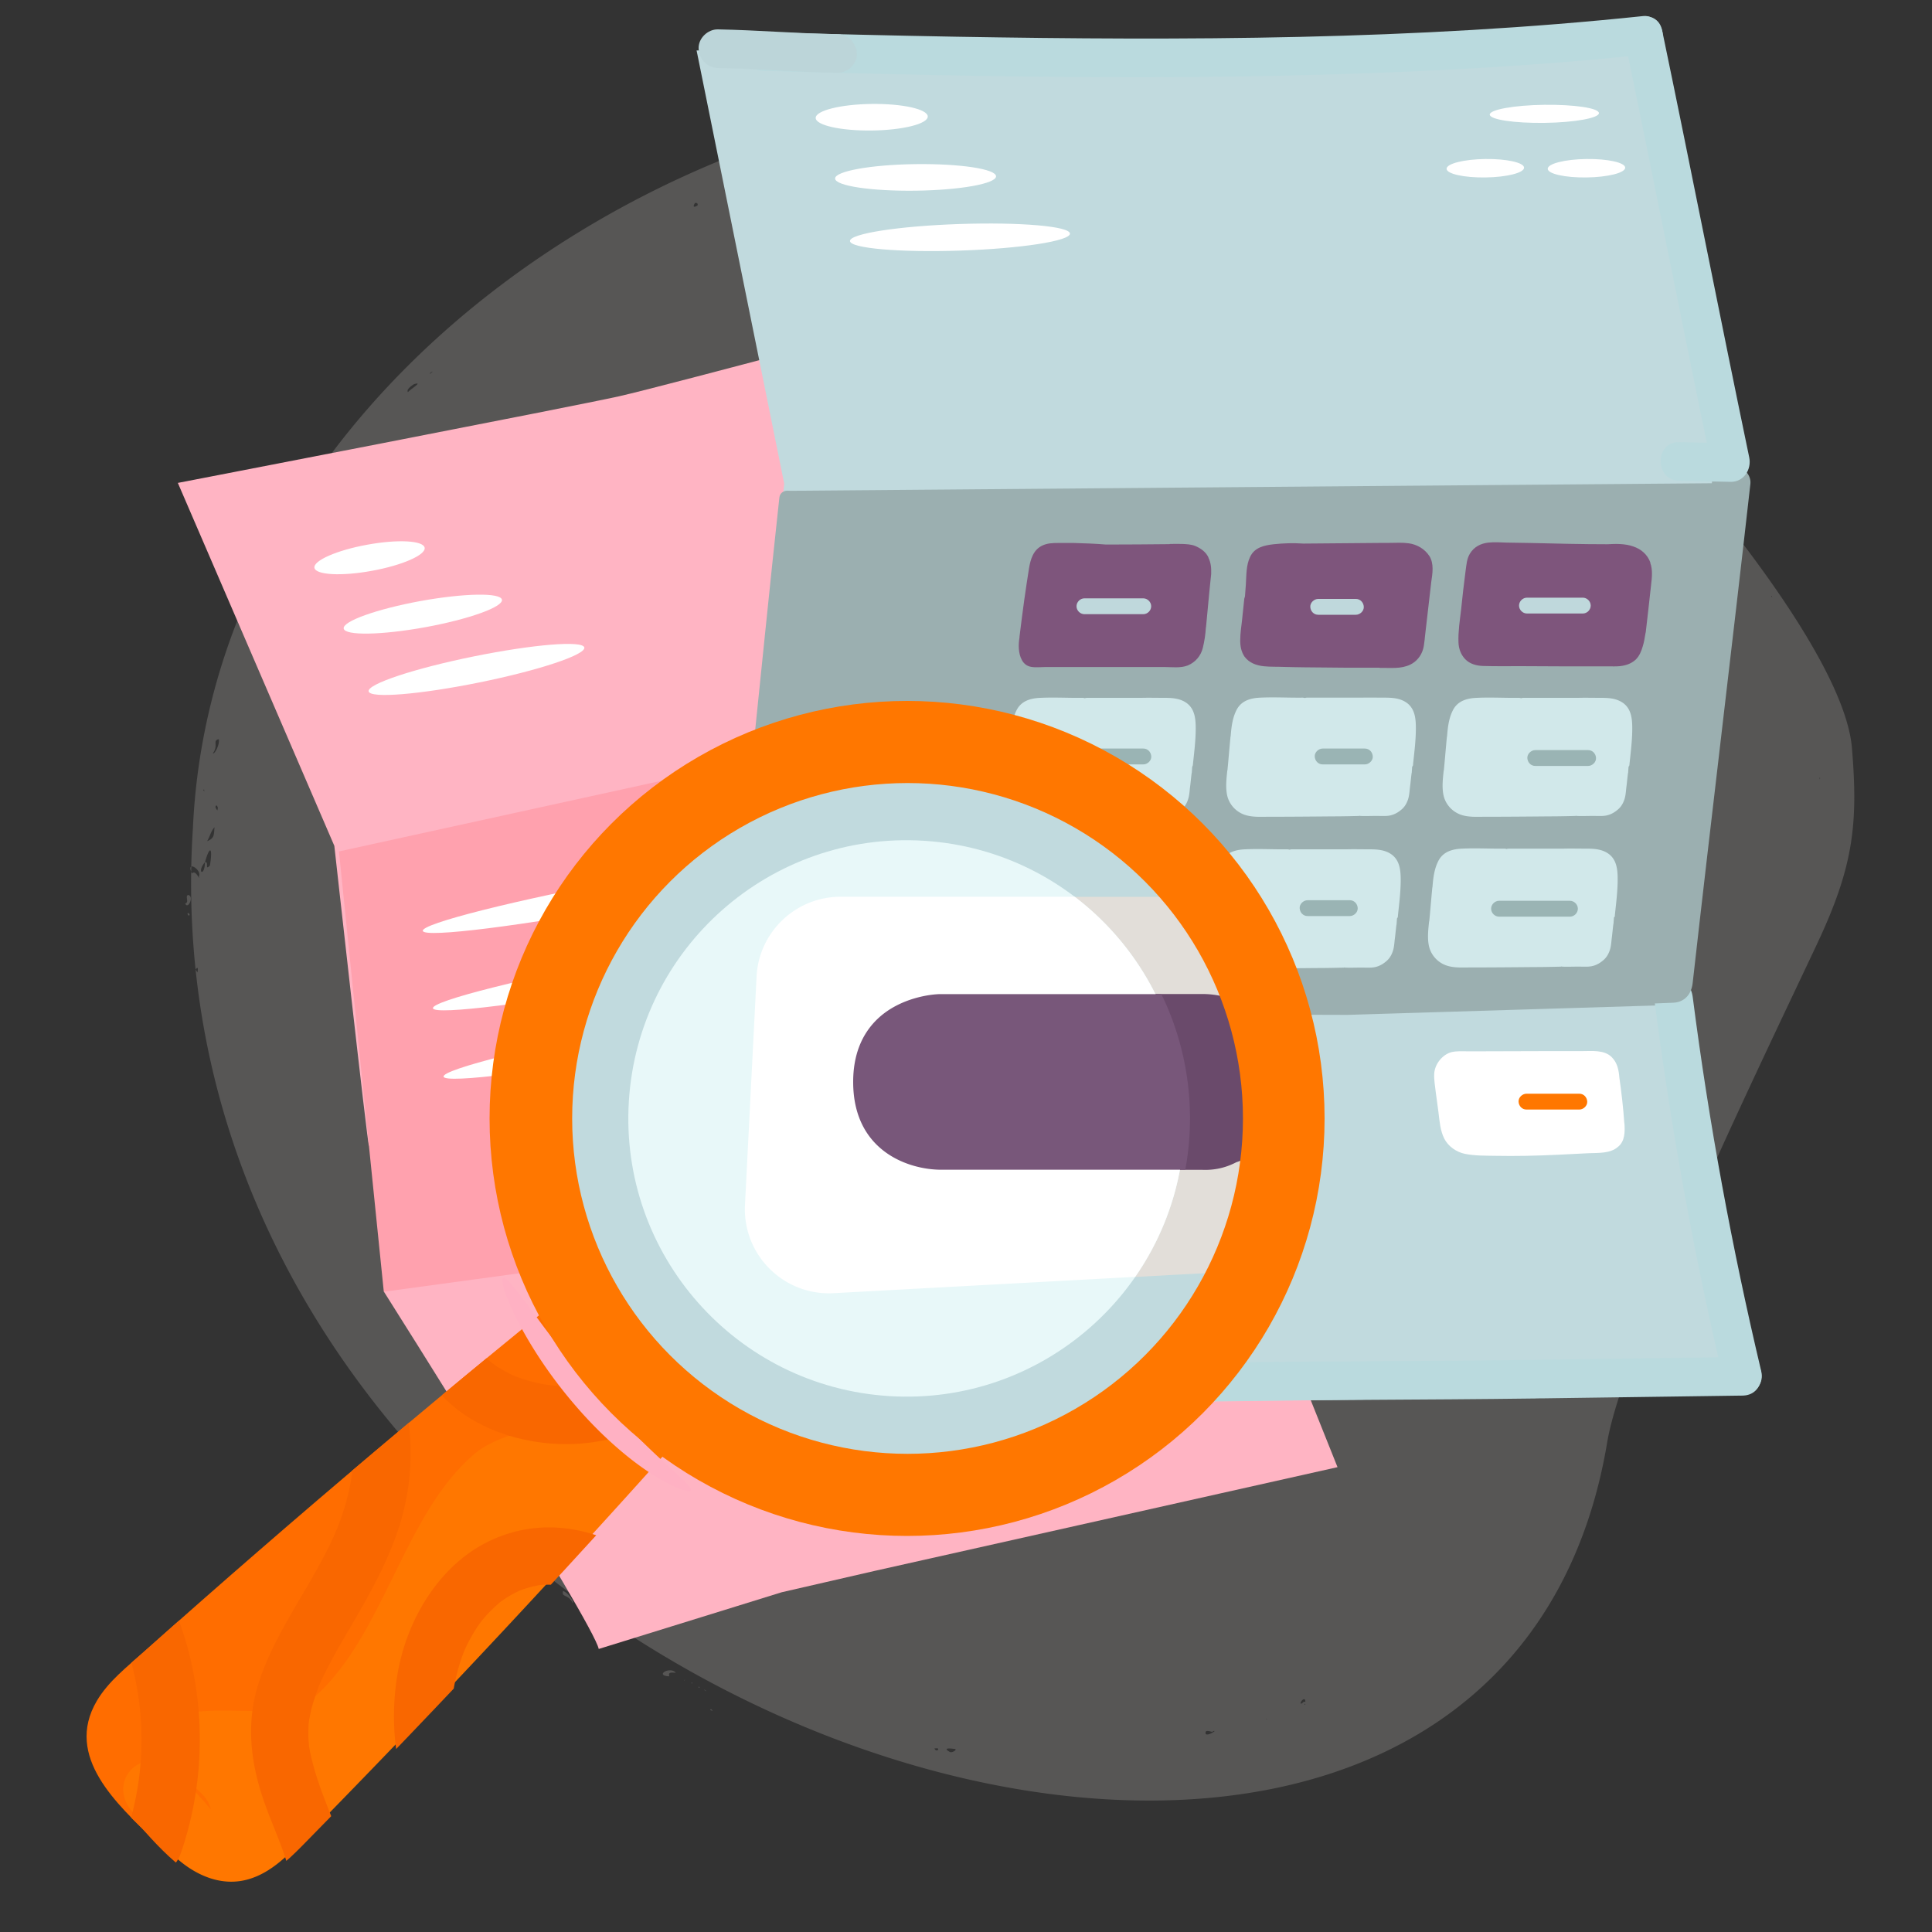 <svg xmlns="http://www.w3.org/2000/svg" viewBox="0 0 200 200"><rect x="0" y="0" width="200" height="200" fill="#333333" stroke="none"/><defs><clipPath id="clippath"><path d="M61.94 135.12c-1.43-1.43-3.41-1.17-4.86 0-8.16 6.62-16.23 13.35-24.22 20.18-4.03 3.45-8.03 6.92-12.01 10.42-1.99 1.75-3.97 3.51-5.95 5.27-1.73 1.55-3.68 3.05-4.88 5.09-3.4 5.79 2.15 10.73 5.98 14.44 3.18 3.08 7.91-1.65 4.86-4.86-.89-.93-1.77-1.86-2.66-2.79-1.28-1.34-3.57-1.29-4.86 0-1.38 1.38-1.23 3.46 0 4.86 1.48 1.68 3.06 3.53 4.76 4.99 2.06 1.78 4.68 2.96 7.45 2.26 2.31-.59 4.09-2.24 5.72-3.89 1.86-1.89 3.71-3.79 5.55-5.69 7.32-7.54 14.53-15.18 21.65-22.92 4.08-4.44 8.13-8.91 12.15-13.41 1.23-1.38 1.36-3.49 0-4.86-1.26-1.26-7.47-7.89-8.69-9.1Z" class="cls-3"/></clipPath><clipPath id="clippath-1"><path d="M346.69 116.79c-.89-1.5-1.96-2.9-3.17-4.15-.38-3.19-.81-6.37-1.38-9.53-.55-3.05-1.25-6.08-2.08-9.07-.51-1.83-1.08-3.65-1.67-5.46a.555.555 0 0 0-.29-.34c.89-1.62 1.79-3.23 2.68-4.85.12-.23.09-.44-.03-.6 0-.15-.05-.29-.17-.38-2.63-2.12-5.34-4.14-8.05-6.16l-8.14-6.07-4.59-3.42c-.03-.02-.06-.04-.1-.05a.595.595 0 0 0-.91.13c-.83 1.41-1.75 2.78-2.75 4.08-1.91-1.1-4.16-1.64-6.37-1.68-3.83-.07-7.48 1.39-10.7 3.37-1.73 1.06-3.35 2.28-4.95 3.53-1.68 1.31-3.33 2.66-4.95 4.03-3.25 2.75-6.4 5.61-9.45 8.57-3.05 2.97-5.99 6.05-8.82 9.22-.32.36-.64.72-.96 1.09-.61-.28-1.21-.56-1.82-.84a.715.715 0 0 0-.43-.05c-.2-.1-.44-.09-.63.12a55.986 55.986 0 0 0-9.3 12.8c-.23.43.12.83.48.88.1.07.22.11.34.12 3.9.46 7.77 1.15 11.59 2.05a104.493 104.493 0 0 1 17.53 5.79c.06.02.11.04.17.05l.75.96s2.74 4.18 3.71 6.22c.97 2.04 11.16 17.45 11.16 17.45s3.9 2.34 4.25 1.8.66-.22 1.51.53.61-.9.79 0 5.92 3.13 5.42 4.8c-.49 1.67.73 2.18-.18 3.16-.35.37-.57.8-.71 1.18-1.47-.25-2.93-.51-4.4-.76-2.35-.41-4.71-.81-7.06-1.22-1.13-.2-2.25-.39-3.38-.59.25-1.62.41-3.96-.59-4.48-1.55-.8 1.29-8.78-.12-10.01-1.41-1.23-25.66-9.42-25.66-9.42l-1.66 5.46c-.1.08-.19.19-.24.32-1.14 2.9-2.18 5.84-3.14 8.8-.34.24-.37.9.16 1.08 2.55.88 5.05 1.91 7.57 2.89 3.1 1.2 6.24 2.3 9.4 3.33 1.88.61 3.79 1.25 5.71 1.7.24.06.49.1.74.14 1.2.22 2.4.43 3.6.64l.52.09c2.04.62 3.41 1.03 3.41 1.03s.04-.16.09-.42l1.69.3c2.29.4 4.58.8 6.88 1.19l5.74.99c.07.13.19.23.34.25 4.09.66 8.17 1.32 12.26 1.99 1.16.19 2.32.38 3.48.56.12.03.23.02.32-.02.01 0 .03 0 .04-.01.02 0 .03-.01.04-.02l.1.02v-.09s.04-.02.05-.03c.24-.02.47-.18.51-.42.68-4.04 1.42-8.08 2.1-12.12a27.42 27.42 0 0 0 2.85 3.24c.06.11.15.19.28.24.22.12.51.09.69-.09.16-.16.2-.39.14-.6.74-4.24 1.77-8.44 2.91-12.59 1.23-4.49 2.61-8.94 4.08-13.36.71-2.14 1.45-4.27 2.21-6.4.11 0 .23-.01.34-.08.27-.16.37-.53.21-.8Z" class="cls-3"/></clipPath><clipPath id="clippath-2"><path d="M193.5-13.48h126.37V89.41H193.5z" class="cls-3"/></clipPath><style>.cls-3{fill:none}.cls-11,.cls-13,.cls-15,.cls-16,.cls-18,.cls-19,.cls-20,.cls-22,.cls-26,.cls-3,.cls-6,.cls-8,.cls-9{stroke-width:0}.cls-18{fill:#ff6d00}.cls-6{fill:#f96700}.cls-8{fill:#9ab4b4}.cls-9{fill:#9bafb0}.cls-11{fill:#d1e8ea}.cls-13{fill:#bfd8dc}.cls-15{fill:#c1dade}.cls-16{fill:#badade}.cls-19{fill:#f70}.cls-20{fill:#7e557c}.cls-22{fill:#fff}.cls-26{fill:#ffcd20}</style></defs><path id="BG_Strong" d="M191.73 77.66c-.89-14.38-35.79-49.52-33.71-45.2C125.18-17.24 23 18.75 19.97 85.73c-5.99 92.11 133.99 137.96 146.41 63.56 1.66-9.92 16.67-40.82 21.77-51.68 3.67-7.82 4.21-12.23 3.58-19.94Zm-21.22 62.35.07.09s-.05-.06-.07-.09Zm-35.48 36.36c.07.01.07.06.11.1-.1 0-.1 0-.11-.1ZM81.9 17.16c-.41.22-.48.17-.85.37-.75-.56.1-.6.85-.37Zm.22-.16c.14-.14.2.07.02.08 0-.03 0-.05-.02-.08Zm-1.5.7Zm2.5-1.02c-.31.19-.03-.2-.44.05.04-.96.27-.35.44-.05Zm-2.67-.06v.21c-.15 0 0-.14 0-.21Zm-1.96.62c0 .13 0 .27.02.41-.15-.12-.24-.24-.02-.41Zm-.12.84c.7.23 1.33-.58 2.08-.36-1.14.39-4.29 2-2.08.36Zm-5.92 156.59c-.06.03-.11.04-.16 0 .02-.12.1-.04.16 0Zm-.92-.41c.06-.11.13-.05.22 0a.41.41 0 0 0-.22 0Zm1.36.69c-.02-.08.08.02.12.03l-.12-.03Zm4.15-156.04c.36-.49-.31.59-.95.67.27-.44.78-.5.95-.67ZM22.5 83.9c-.17-.23-.29-.43-.08-.53.17.22.14.28.08.53Zm-.52 3.65s-.05-.04-.07-.07l.07.07Zm-2.55 6.94c.24.13.22.17.15.3-.11-.04-.18-.11-.15-.3Zm.82 5.86c.33-.41.21.12.2.32-.08-.1-.15-.2-.2-.32Zm50.59 73.61c-.06-.07.06-.03.11-.07-.05.01-.07.07-.11.07Zm2.1 1.05c.07-.03.12 0 .17.04-.04 0-.1 0-.17-.04Zm95.16-32.25c.02 0 0 0 0 0Zm15.3-81.08c.02.06.03.13.06.19-.03-.06-.17-.22-.06-.19ZM149.71 28.8l-.23-.2c.15-.04.37.02.23.2Zm-.3-.27-.21-.18c.25.08.24.13.21.18Zm-.53-.46s.01-.07.02-.1c-.01.04-.02.07-.02.1ZM125.85 14.5c-.02.13-.13.03-.21.01.03-.04.09-.06.21-.01Zm-6.6-2.36c-.21.16-.17.33-.08.5-1.03-.25-.64-.12.08-.5Zm-5.16-1.38c-.78-.77 1.97.15.59.49.15.27.46-.11.66-.07.82.87.43-1.54.96.28-.05.51-3.55.16-2.22-.69Zm-.56.05c.24.5.05.79-.47.59.2-.12.21-.34.47-.59ZM86.74 15.2c.09.02-.01.03-.04.05.01-.02.03-.04.04-.05Zm-.13.08c-.27.22-.39-.18-.03-.14.02.06.02.1.03.14Zm-.45-2.32c1.11.29-.82.79-.67.39.36-.1 1-.05.67-.39Zm-2.76 3.46c.33.1-.03.13-.16.21 0-.12 0-.23.16-.21Zm-.37-2.14.07.05c-.08.11-.11.2-.07-.05Zm-10.82 6.99c-.37.22-.54.18-.26-.26.27-.02.3.1.26.26Zm-27.4 17.19c-.11.06-.24.24-.33.24.1-.16.22-.22.33-.24Zm-1.96 1.31c1.01-.3-.29.46-.62.82-.19-.27.35-.64.62-.82Zm-20.81 38.2c.61-.81-.09-1.3.61-1.45.12.59-.48 1.63-.61 1.45Zm.17 7.66c-.09.77.04 1.12-.77 1.45.32-.54.38-1.03.77-1.45Zm-1.17-3.86.08-.05c.03.18.08.29-.08.05Zm.18 7.48c.51-1.83.82-1.5.51.35-.58.59-.05-.43-.51-.35-.05 1.62-.9 1.05 0 0Zm-1.35 1.17c-.68-1.48 1.1-.35.71.31.17.59-.31-.78-.71-.31Zm-.7 3.12c.45-.16-.02-.67.27-.89.7.03.05 1.57-.27.89Zm40.1 72.39c-.42-.92-1.18-.54-.98-1.23.57.18 1.2 1.2.98 1.23Zm2.87 2.67v-.1c.17.05.28.06 0 .1Zm7.15 4.93c-1.58-.06.04-1.08.67-.37-.38 0-.83-.12-.67.37Zm4.22 3.49c.14-.18.12-.02.29.08-.11-.02-.21-.04-.29-.08Zm23.22 3.97c.15.03.5-.09.36.17-.19.1-.29-.01-.36-.17Zm1.56.35c-.81-.47.27-.32.45-.3.53-.01-.21.5-.45.3Zm27.23-2.1c.75-.29-.8.72-.72.12 0-.41.86.07.72-.12Zm5.54-1.35s.06.09.09.13c-.06 0-.07-.08-.09-.13Zm3.57-1.55c.04-.36.56-.71.49-.14-.19-.17-.3.24-.49.14Zm33.73-32.76s.01.01 0 0c.03-.06.02.03 0 0Zm.75-4.18c.12-.59.42-.4.7.05-.24.23-.44.06-.7-.05Zm5.38-13.7c.04-.09.04-.21.16-.23-.07.18-.11.23-.16.23Zm13.88-45.02v-.23c.04.07.07.12 0 .23Z" style="fill:#575655;stroke-width:0"/><g id="Outline"><path d="m64.23 121.09-7.37 1.28s-4.91-3.08-7.46-3.2-11.21-.58-11.21-.58c-.14 0-3.58-31.03-3.58-31.03l-16.2-37.57s41.11-7.94 45.69-8.97c4.58-1.02 39.45-10.38 39.45-10.38s4.48 10.39 5.51 12.77 10.69 24.79 10.69 24.79l4.83 48.97 13.88 34.71-47.92 10.74-9.62 2.21-18.94 5.87c-.5-2.62-22.24-36.99-22.24-36.99l24.5-12.62Z" style="fill:#ffb4c3;stroke-width:0"/><path d="M121.08 69.3 35.09 88.14l4.64 45.58 19.31-2.63c-.17 1.63 36.71-6.15 36.71-6.15l29.93-7.26-4.61-48.38Z" style="fill:#ffa1ae;stroke-width:0"/><path d="M43.96 56.7c-.14-.75-2.8-.89-5.95-.31-3.15.57-5.59 1.65-5.46 2.39s2.8.89 5.95.31c3.15-.57 5.59-1.65 5.46-2.39ZM51.96 62.08c-.14-.75-3.91-.68-8.44.14-4.52.83-8.08 2.1-7.94 2.85.14.75 3.91.68 8.44-.14 4.52-.83 8.08-2.1 7.94-2.85ZM60.49 67.03c-.15-.75-5.27-.33-11.44.92s-11.04 2.87-10.89 3.62c.15.75 5.27.33 11.44-.92s11.04-2.87 10.89-3.62ZM88.29 88.02c-.2-.74-10.33.53-22.63 2.84-12.29 2.3-22.1 4.77-21.89 5.51.2.74 10.33-.53 22.63-2.84 12.29-2.3 22.1-4.77 21.89-5.51ZM89.34 96.03c-.2-.74-10.33.53-22.63 2.84s-22.1 4.77-21.89 5.51c.2.74 10.33-.53 22.63-2.84 12.29-2.3 22.1-4.77 21.89-5.51Z" class="cls-22"/><path d="m105.88 93.59-8.36-.3s-4.66-4.5-7.43-5.22c-2.76-.73-12.14-3.22-12.14-3.22-.16-.03 3.23-34.79 3.23-34.79L72.11 5.22s46.82.77 52.06.71c5.25-.07 45.56-2.28 45.56-2.28s2.51 12.4 3.09 15.25 5.99 29.6 5.99 29.6l-5.99 54.7 7.19 41.18-54.92.71-11.04.2s-.66-26.55-.6-29.53c.06-2.99 0-21.16 0-21.16l-7.59-1.02Z" class="cls-15"/><path d="m81.58 50.82-3.62 34.04s2.28 1.47 8.47 2.79 10.85 6.49 10.85 6.49l.62 9.19c-.56 1.74 41.59 1.73 41.59 1.73l34.43-1.05 6.1-54.01-98.44.81Z" class="cls-9"/><path d="M171.22 103.21c1.72 13.38 4.12 26.66 7.24 39.79.59 2.5 4.45 1.44 3.86-1.06-3.03-12.78-5.42-25.71-7.09-38.73-.14-1.07-.82-2-2-2-.97 0-2.14.92-2 2Z" class="cls-16"/><path d="M177.2 50.09c-1.94 17.24-4.04 34.47-5.98 51.71l2-2-3.27.13c-2.57.1-2.58 4.1 0 4l3.27-.13c1.17-.05 1.87-.89 2-2 1.94-17.24 4.04-34.47 5.98-51.71.12-1.08-1.01-2-2-2-1.18 0-1.88.92-2 2Z" class="cls-9"/><path d="M159.55 144.76c6.95-.1 13.91-.19 20.86-.29 2.57-.04 2.58-4.04 0-4-6.95.1-13.91.19-20.86.29-2.57.04-2.58 4.04 0 4Z" class="cls-16"/><path d="M124.35 145.06c11.54-.16 23.08-.14 34.62-.29 2.57-.04 2.58-4.04 0-4-11.54.16-23.08.14-34.62.29-2.57.04-2.58 4.04 0 4ZM168.2 4.19c3.07 14.73 5.95 29.49 9.02 44.22l1.93-2.53c-1.77-.04-3.54-.08-5.31-.11-2.58-.05-2.57 3.95 0 4 1.77.04 3.54.08 5.31.11 1.37.03 2.19-1.3 1.93-2.53-3.07-14.73-5.95-29.49-9.02-44.22-.53-2.52-4.38-1.45-3.86 1.06Z" class="cls-16"/><path d="M145.92 90.08c-.41-1.09-6.58-2.27-9.54-2.08s-8.36.08-9.44.41c-1.08.33-1.76 3.26-1.68 4.94h.76l.03-.34c0-.03 0-.06.02-.09.07-.9.17-1.84.59-2.66.49-.96 1.45-1.22 2.46-1.27 1.44-.07 2.88.02 4.31 0 .08 0 .15.01.22.03a.78.78 0 0 1 .22-.03h5.85c.69-.02 1.38 0 2.07 0 .8 0 1.62.05 2.29.53.86.61.93 1.63.94 2.61.01 1.23-.15 2.47-.27 3.69 0 .04 0 .07-.01.11l-.06.61c0 .06-.02.12-.03.18-.06.51-.11 1.02-.18 1.52-.05.39-.06.81-.2 1.18-.14.37-.35.71-.64.99-.29.28-.65.49-1.04.6-.37.1-.74.08-1.12.08h-.87c.03.08.06.16.1.23.39.7 2.28.15 2.63.08s1.33-.31 1.85-2.34 1.14-7.91.73-9.01Z" class="cls-3"/><path d="M168.15 116.28c-.11-1.57-.29-3.15-.51-4.7-.07-.8-.2-1.57-.82-2.17-.78-.75-2.04-.6-3.04-.6h-3.41l-6.76.02h-1.71c-.53 0-1.13-.04-1.66.09-.95.27-1.71 1.24-1.77 2.22-.04.62.09 1.29.16 1.93.09.71.2 1.42.29 2.15v.02c.11.89.18 1.8.58 2.61s1.26 1.42 2.17 1.6c1 .2 2.06.18 3.08.2 1.09.02 2.17.02 3.24 0 2.17-.04 4.32-.16 6.47-.27 1-.04 2.22.04 3.01-.64.75-.58.75-1.57.69-2.46Zm-16.4-5.17c-.09-.07-.07-.09 0 0Z" class="cls-22"/><path d="M125.11 57.73c-.27-.6-.82-.98-1.4-1.22-.42-.16-.86-.18-1.31-.2-.4-.02-.82 0-1.22 0-.04 0-.09 0-.13.02-2.13.02-4.28.04-6.4.04h-.16c-1.11-.09-2.19-.13-3.3-.16h-1.68c-.55 0-1.11.02-1.62.27-.93.44-1.22 1.44-1.37 2.37-.18 1.09-.33 2.17-.49 3.26-.18 1.26-.33 2.53-.49 3.79v.07c-.13.78-.13 1.66.24 2.35.2.38.53.64.95.71.49.09 1 .02 1.48.02h12.32c.78 0 1.68.13 2.42-.16.8-.33 1.37-1 1.57-1.84.16-.66.27-1.37.31-2.06 0-.04.02-.07.02-.11.18-1.82.33-3.63.53-5.45v-.07c.02-.53-.02-1.11-.29-1.64ZM147.96 57.55c-.47-.73-1.29-1.2-2.15-1.31-.64-.09-1.31-.04-1.95-.04h-.53l-8.31.07h-.11c-1.02-.07-2.04-.04-3.06.07-.98.11-1.99.33-2.44 1.31-.42.86-.38 1.93-.44 2.86l-.09 1.22c-.02.09-.04.16-.07.24l-.24 2.28c-.07.64-.18 1.31-.18 1.97-.02.6.09 1.24.44 1.75.49.66 1.22.91 1.99 1 .71.07 1.42.04 2.11.07s1.42.02 2.13.04c1.44.02 2.86.02 4.3.04h3.39s.09.02.16.02c1.04-.02 2.08.13 3.06-.33.66-.31 1.15-.91 1.35-1.62.09-.31.11-.64.16-.98 0-.07.02-.13.02-.2v-.02l.66-5.72c.13-.91.31-1.91-.2-2.73ZM170.85 58.24c-.31-.84-.95-1.4-1.8-1.68-.82-.29-1.8-.27-2.66-.22-2.66 0-5.3-.07-7.93-.13-.82-.02-1.64-.02-2.46-.04-.64-.02-1.29-.07-1.93 0-.8.09-1.48.44-1.91 1.15-.33.55-.35 1.15-.44 1.75-.18 1.35-.33 2.7-.47 4.06-.13 1.11-.31 2.24-.27 3.35.02.66.24 1.29.71 1.77s1.13.66 1.8.69c1.31.04 2.64.02 3.94.02 1.42 0 2.81.02 4.23.02h4.81c.4 0 .82.02 1.22-.02.6-.07 1.15-.24 1.62-.66.4-.38.6-.89.75-1.4.13-.42.2-.86.27-1.29.02-.07.02-.11.04-.18.18-1.62.38-3.24.55-4.88.09-.78.18-1.57-.09-2.3Z" class="cls-20"/><path d="M123.49 79.13c.13-1.24.29-2.48.29-3.72 0-.98-.09-2.02-.95-2.64-.69-.49-1.51-.53-2.33-.53s-1.55-.02-2.33 0h-5.65a.78.78 0 0 0-.22.04.933.933 0 0 0-.22-.04c-1.44.02-2.9-.07-4.37 0-1.02.04-1.99.31-2.48 1.29-.42.82-.53 1.77-.6 2.68 0 .02-.02.07-.02.09-.11 1.13-.2 2.28-.31 3.41 0 .02 0 .04-.02.07-.09.84-.2 1.8 0 2.62.22.89.89 1.62 1.75 1.93.8.29 1.71.22 2.55.22 2.22 0 4.43-.02 6.65-.04.86 0 1.75-.02 2.61-.04.04 0 .09 0 .13-.02.04.02.11.02.16.02.66.02 1.33-.02 2.02 0 .38 0 .75.02 1.13-.09.4-.11.75-.33 1.06-.6s.51-.62.64-1 .16-.8.2-1.2c.07-.51.11-1.04.18-1.55.02-.04.02-.11.02-.18.02-.16.02-.33.04-.49a.41.41 0 0 0 .07-.22ZM146.28 79.11c.13-1.24.29-2.48.29-3.72 0-.98-.09-2.02-.95-2.64-.69-.49-1.51-.53-2.33-.53s-1.55-.02-2.33 0h-5.67a.78.78 0 0 0-.22.04.933.933 0 0 0-.22-.04c-1.44.02-2.9-.07-4.37 0-1.02.04-1.99.31-2.48 1.29-.42.82-.53 1.77-.6 2.68 0 .02-.02.07-.02.09-.11 1.13-.2 2.28-.31 3.41 0 .02 0 .04-.02.07-.09.84-.2 1.8 0 2.64.22.89.89 1.62 1.75 1.93.8.29 1.71.22 2.55.22 2.22 0 4.43-.02 6.65-.04.86 0 1.75-.02 2.61-.04.04 0 .09 0 .13-.02.04 0 .09.02.16.02.66.02 1.33-.02 2.02 0 .38 0 .75.02 1.13-.09.4-.11.75-.33 1.06-.6s.51-.62.64-1 .16-.8.2-1.2c.07-.51.11-1.04.18-1.55.02-.04.02-.11.02-.18.02-.16.02-.33.04-.49.09-.09.09-.16.09-.24ZM168.68 79.13c.13-1.24.29-2.48.29-3.72 0-.98-.09-2.02-.95-2.64-.69-.49-1.51-.53-2.33-.53s-1.55-.02-2.33 0h-5.67a.78.78 0 0 0-.22.04.933.933 0 0 0-.22-.04c-1.44.02-2.9-.07-4.37 0-1.02.04-1.99.31-2.48 1.29-.42.82-.53 1.77-.6 2.68 0 .02-.02.07-.02.09-.11 1.13-.2 2.28-.31 3.41 0 .02 0 .04-.02.07-.09.84-.2 1.8 0 2.62.22.89.89 1.62 1.75 1.93.8.29 1.71.22 2.55.22 2.22 0 4.43-.02 6.65-.04.86 0 1.75-.02 2.61-.04.04 0 .09 0 .13-.02.04 0 .09.02.16.02.66.02 1.33-.02 2.02 0 .38 0 .75.02 1.13-.09.4-.11.75-.33 1.06-.6s.51-.62.64-1 .16-.8.2-1.2c.07-.51.11-1.04.18-1.55.02-.04.02-.11.02-.18.02-.16.02-.33.04-.49.07-.07.09-.13.09-.22ZM167.17 94.74c.13-1.24.29-2.48.29-3.72 0-.98-.09-2.02-.95-2.64-.69-.49-1.51-.53-2.33-.53s-1.55-.02-2.33 0h-5.67a.78.78 0 0 0-.22.04.933.933 0 0 0-.22-.04c-1.44.02-2.9-.07-4.37 0-1.02.04-1.99.31-2.48 1.29-.42.82-.53 1.77-.6 2.68 0 .02-.02.07-.02.09-.11 1.13-.2 2.28-.31 3.41 0 .02 0 .04-.02.07-.09.84-.2 1.8 0 2.61.22.89.89 1.62 1.75 1.93.8.29 1.71.22 2.55.22 2.22 0 4.43-.02 6.65-.04.86 0 1.75-.02 2.61-.04.04 0 .09 0 .13-.02.04 0 .09.02.16.02.66.02 1.33-.02 2.02 0 .38 0 .75.02 1.13-.09.4-.11.75-.33 1.06-.6s.51-.62.64-1 .16-.8.2-1.2c.07-.51.11-1.04.18-1.55.02-.04.02-.11.02-.18.02-.16.02-.33.04-.49.09-.04.09-.13.09-.22.02 0 0 0 0 0Z" class="cls-11"/><path d="M158.07 63.51h5.78c.44 0 .82-.38.82-.82s-.38-.82-.82-.82h-5.78c-.44 0-.82.38-.82.82s.38.82.82.82Z" class="cls-13"/><path d="M158.02 114.86h5.47c.42 0 .84-.38.82-.82s-.35-.82-.82-.82h-5.47c-.42 0-.84.38-.82.82s.35.82.82.82Z" class="cls-19"/><path d="M158.93 79.29h5.47c.42 0 .84-.38.82-.82s-.35-.82-.82-.82h-5.47c-.42 0-.84.38-.82.82s.35.82.82.82ZM155.18 94.89h7.34c.44 0 .82-.38.82-.82s-.38-.82-.82-.82h-7.34c-.44 0-.82.38-.82.82s.38.82.82.82Z" class="cls-8"/><path d="M144.71 94.81c.13-1.24.29-2.48.29-3.72 0-.98-.09-2.02-.95-2.64-.69-.49-1.51-.53-2.33-.53s-1.55-.02-2.33 0h-5.67a.78.78 0 0 0-.22.04.933.933 0 0 0-.22-.04c-1.44.02-2.9-.07-4.37 0-1.02.04-1.99.31-2.48 1.29-.42.82-.53 1.77-.6 2.68 0 .02-.02.07-.02.09-.11 1.13-.2 2.28-.31 3.41 0 .02 0 .04-.02.07-.09.84-.2 1.8 0 2.64.22.89.89 1.62 1.75 1.93.8.29 1.71.22 2.55.22 2.22 0 4.43-.02 6.65-.04.86 0 1.75-.02 2.61-.04.04 0 .09 0 .13-.02.04 0 .09.02.16.02.66.02 1.33-.02 2.02 0 .38 0 .75.02 1.13-.09.4-.11.75-.33 1.06-.6s.51-.62.64-1 .16-.8.2-1.2c.07-.51.11-1.04.18-1.55.02-.04.02-.11.02-.18.02-.16.02-.33.04-.49.09-.09.09-.16.09-.24Z" class="cls-11"/><path d="M96.04 12.06c-.01-.76-2.61-1.34-5.82-1.3-3.2.04-5.79.69-5.78 1.45s2.61 1.34 5.82 1.3c3.2-.04 5.79-.69 5.78-1.45ZM168.24 17.36c0-.53-1.81-.93-4.02-.9-2.21.03-4 .48-4 1.01s1.81.93 4.02.9c2.21-.03 4-.48 4-1.01ZM157.77 17.36c0-.53-1.81-.93-4.02-.9-2.21.03-4 .48-4 1.01s1.81.93 4.02.9c2.21-.03 4-.48 4-1.01ZM103.11 18.25c-.01-.76-3.75-1.32-8.35-1.26-4.6.06-8.32.73-8.31 1.49.01.76 3.75 1.32 8.35 1.26 4.6-.06 8.32-.73 8.31-1.49ZM165.52 11.71c0-.52-2.54-.9-5.66-.86-3.12.04-5.65.5-5.64 1.01 0 .52 2.54.9 5.66.86 3.12-.04 5.65-.5 5.64-1.01ZM110.76 24.18c-.03-.76-5.14-1.2-11.43-.99s-11.37 1-11.34 1.76c.03.76 5.14 1.2 11.43.99 6.29-.21 11.37-1 11.34-1.76Z" class="cls-22"/><path d="M112.26 63.58h6.09c.44 0 .82-.38.82-.82s-.38-.82-.82-.82h-6.09c-.44 0-.82.38-.82.82s.38.82.82.82Z" class="cls-13"/><path d="M136.92 79.13h4.37c.42 0 .84-.38.82-.82s-.35-.82-.82-.82h-4.37c-.42 0-.84.38-.82.82s.35.82.82.82ZM113.99 79.13h4.37c.42 0 .84-.38.82-.82s-.35-.82-.82-.82h-4.37c-.42 0-.84.38-.82.82s.35.82.82.82Z" class="cls-8"/><path d="M90.44 103.11c-.2-.74-10.33.53-22.63 2.84-12.29 2.3-22.1 4.77-21.89 5.51.2.74 10.33-.53 22.63-2.84 12.29-2.3 22.1-4.77 21.89-5.51Z" class="cls-22"/><path d="M109.29 79.44h4.37c.42 0 .84-.38.82-.82s-.35-.82-.82-.82h-4.37c-.42 0-.84.38-.82.82s.38.82.82.82Z" style="fill:#9eb2b3;stroke-width:0"/><path d="M59.9 137.57s-24.2 19.79-26.22 21.53c-2.02 1.74-15.18 13.23-17.22 15.08-2.03 1.85-4.02 4.24-4.06 5.11s.71 3.22 3.36 6.01 6.36 6.51 7.64 6.43 2.93-.51 5.87-3.52c2.94-3 16.35-16.98 16.35-16.98l22.56-24.54s-6.99-6.65-8.28-9.13Z" style="fill:#ff6d00;stroke:#ff6d00;stroke-miterlimit:10"/><path d="M57.33 135.39c-8.15 6.61-16.21 13.33-24.18 20.15-3.92 3.36-7.83 6.74-11.71 10.15-1.94 1.71-3.87 3.42-5.8 5.13-1.82 1.62-3.84 3.17-5.17 5.24-1.6 2.49-1.45 5.58.16 8.02.77 1.17 1.75 2.1 2.71 3.09s1.91 2.08 2.93 3.07c2.83 2.73 7.16-1.58 4.32-4.32-.75-.73-1.45-1.49-2.17-2.26-.77-.83-1.71-1.57-2.39-2.47-.94-1.25-.71-1.69.3-2.75 1.57-1.64 3.38-3.09 5.07-4.59 1.81-1.61 3.63-3.21 5.45-4.81 7.28-6.39 14.64-12.68 22.08-18.89 4.21-3.52 8.45-7 12.72-10.46 1.28-1.04 1.08-3.24 0-4.32-1.27-1.27-3.04-1.04-4.32 0Z" class="cls-18"/><path d="M57.33 135.39c-8.15 6.61-16.21 13.33-24.18 20.15-3.92 3.36-7.83 6.74-11.71 10.15-1.94 1.71-3.87 3.42-5.8 5.13-1.82 1.62-3.84 3.17-5.17 5.24-1.6 2.49-1.45 5.58.16 8.02.77 1.17 1.75 2.1 2.71 3.09s1.91 2.08 2.93 3.07c2.83 2.73 7.16-1.58 4.32-4.32-.75-.73-1.45-1.49-2.17-2.26-.77-.83-1.71-1.57-2.39-2.47-.94-1.25-.71-1.69.3-2.75 1.57-1.64 3.38-3.09 5.07-4.59 1.81-1.61 3.63-3.21 5.45-4.81 7.28-6.39 14.64-12.68 22.08-18.89 4.21-3.52 8.45-7 12.72-10.46 1.28-1.04 1.08-3.24 0-4.32-1.27-1.27-3.04-1.04-4.32 0Z" class="cls-18"/><g style="clip-path:url(#clippath)"><path d="M59.92 137.57s-24.2 19.79-26.22 21.53-15.18 13.23-17.22 15.08c-2.03 1.85-4.02 4.24-4.06 5.11s.71 3.22 3.36 6.01 6.36 6.51 7.64 6.43 2.93-.51 5.87-3.52 16.35-16.98 16.35-16.98l22.56-24.54s-6.99-6.65-8.28-9.13Z" class="cls-19"/><path d="M23.4 192.3c-1.22 0-3.56-1.93-8.02-6.6-2.88-3.02-3.56-5.53-3.52-6.43.06-1.25 2.57-3.98 4.24-5.5 1.98-1.8 15.08-13.24 17.23-15.09 2-1.72 25.99-21.34 26.23-21.54l.54-.44.32.61c1.23 2.37 8.1 8.92 8.17 8.98l.4.38-22.93 24.94c-.14.15-13.45 14.02-16.36 16.99-3.02 3.09-4.78 3.6-6.24 3.69h-.07Zm36.37-53.88c-3.48 2.85-23.88 19.53-25.71 21.11-2.15 1.85-15.23 13.27-17.21 15.07-2.33 2.12-3.85 4.21-3.87 4.72-.03.55.51 2.76 3.21 5.6 5.25 5.51 6.75 6.25 7.2 6.25 1.23-.08 2.75-.53 5.5-3.35 2.9-2.97 16.21-16.84 16.34-16.98l22.17-24.12c-1.4-1.35-6.02-5.87-7.64-8.31Z" class="cls-18"/><path d="M57.08 135.12c-8.16 6.62-16.23 13.35-24.22 20.18-4.03 3.45-8.03 6.92-12.01 10.42-1.99 1.75-3.97 3.51-5.95 5.27-1.73 1.55-3.68 3.05-4.88 5.09-3.4 5.79 2.15 10.73 5.98 14.44 3.18 3.08 8.04-1.78 4.86-4.86-1.47-1.42-3.01-2.92-4.34-4.48-.37-.43-.81-1.07-.76-1.48-.04.34 0 .09.18-.16.23-.31.38-.53.66-.82 3.23-3.37 12.41.06 15.92-3.02 7.28-6.39 9.26-19.08 16.7-25.28 4.21-3.51 16.31-3.6 20.57-7.05 0 0-6.65-7.04-7.87-8.26-1.43-1.43-3.41-1.17-4.86 0Z" class="cls-18"/><path d="M66.04 144.49c-12.79 14.33-25.91 28.37-39.39 42.06-.71.72-1.43 1.6-2.37 2.02-.51.24-.84.11-1.49-.37-.79-.58-1.39-1.44-2.06-2.15-.92-.97-1.89-1.9-2.78-2.91-1.09-1.24-3.21-1.11-4.32 0-1.23 1.23-1.09 3.08 0 4.32.79.9 1.64 1.73 2.46 2.59.79.81 1.49 1.72 2.35 2.45 2.03 1.74 4.64 2.82 7.31 2.03 2.42-.71 4.19-2.62 5.9-4.36A1161.164 1161.164 0 0 0 58.5 161.9c3.99-4.34 7.94-8.71 11.86-13.1 1.1-1.23 1.21-3.11 0-4.32-1.12-1.12-3.22-1.24-4.32 0Z" class="cls-19"/><path d="M18.7 191.89c2.79-8.01 2.64-17.06-.49-24.95-.6-1.51-2.01-2.56-3.69-2.1-1.43.39-2.7 2.18-2.1 3.69 2.78 7.02 2.98 14.63.49 21.76-.53 1.53.61 3.28 2.1 3.69 1.65.45 3.16-.56 3.69-2.1ZM35.3 202.31c.87-2.84 1.18-5.73.72-8.67-.33-2.12-1.13-4.09-1.91-6.08-.91-2.3-1.8-4.66-2.17-7.11.11.76-.02-.44-.02-.64-.01-.39 0-.78.02-1.18 0-.15.03-.31.04-.46.03-.77-.15.63.02-.12.09-.42.16-.84.27-1.25.19-.72.43-1.42.69-2.12.04-.11.36-.85.06-.17.07-.15.13-.3.2-.44.21-.44.42-.89.64-1.32.79-1.55 1.68-3.05 2.56-4.56 1.95-3.33 3.85-6.73 4.99-10.44 1.55-5.02 1.4-10.32-.14-15.32-1.13-3.68-6.93-2.11-5.79 1.6.72 2.35 1.05 4.01 1.05 6.35 0 .46-.01.91-.04 1.37-.02.3-.05.59-.07.89 0 .09-.08.59 0 .07-.14.99-.36 1.96-.63 2.92-.24.85-.53 1.68-.85 2.5-.02.06-.38.89-.12.3-.07.17-.15.33-.22.5-.22.5-.46.99-.7 1.47-.8 1.59-1.69 3.13-2.59 4.66-1.76 3-3.57 6.03-4.6 9.37-1.22 3.97-.78 7.9.53 11.79.81 2.41 1.95 4.71 2.62 7.17.15.56.29 1.13.37 1.7s-.04-.71.03.33c.02.34.04.68.04 1.01 0 1.51-.3 2.79-.76 4.29-1.13 3.7 4.66 5.28 5.79 1.6ZM47.72 183.59c-.85-2.74-1.13-4.86-.88-7.79.01-.13.13-1.08.06-.58.05-.3.1-.6.16-.9.13-.64.28-1.27.47-1.89.08-.28.18-.56.27-.84.05-.13.29-.77.21-.59-.06.14.23-.51.32-.69.15-.3.3-.59.46-.87.27-.48.57-.95.89-1.4l.24-.33c-.03.04-.27.33-.05.07.2-.24.4-.48.62-.71.39-.42.81-.8 1.24-1.18.25-.23-.06.04-.1.07.1-.08.21-.15.31-.23.25-.17.5-.34.75-.49.22-.13.44-.26.67-.37.19-.1.69-.33.21-.12.55-.23 1.12-.41 1.7-.54.25-.06.51-.11.76-.15-.54.09.02 0 .24 0 .59-.03 1.16 0 1.75.03.48.03-.45-.08.03 0 .19.03.37.07.56.1.33.07.66.15.99.25.83.24 1.01.31 1.6.6 1.53.74 2.92 1.7 4.19 2.82s3.04 1.2 4.24 0c1.09-1.09 1.22-3.17 0-4.24-5.2-4.56-11.96-7.22-18.63-4.25-5.48 2.44-8.96 8.35-9.88 14.11-.63 3.93-.38 7.9.8 11.71.48 1.55 2.09 2.53 3.69 2.1s2.58-2.14 2.1-3.69ZM45.16 143.77c3.44 4.31 9.71 6.1 15.04 5.66 6.01-.5 11.56-3.6 13.52-9.58.51-1.54-.59-3.28-2.1-3.69-1.63-.45-3.18.55-3.69 2.1-.05.14-.47 1.1-.15.46-.11.22-.21.44-.33.65s-.24.42-.38.62c-.09.13-.18.26-.28.39.23-.29.24-.31.02-.05-.33.34-.66.67-1 1-.41.4.4-.23-.23.18-.23.15-.46.31-.7.45-.21.12-.42.24-.63.35-.07.04-.89.42-.52.26s-.47.17-.55.2c-.23.08-.47.15-.71.22-.56.16-1.13.27-1.7.38-.8.16.62-.04-.2.03-.29.02-.59.05-.88.07-.55.03-1.1.03-1.65.01-.25-.01-.51-.03-.76-.05-.14-.01-1.22-.17-.47-.04-1.08-.18-2.13-.43-3.16-.8-.24-.09-.68-.27-.2-.06a14.18 14.18 0 0 1-2.12-1.15c-.07-.05-.78-.58-.46-.32s-.34-.31-.4-.37c-.39-.36-.75-.76-1.08-1.18-1.01-1.27-3.19-1.05-4.24 0-1.25 1.25-1.01 2.97 0 4.24Z" class="cls-6"/></g><path d="M71.51 154.29c.18-.32-1.1-1.38-3.03-3.16a84.33 84.33 0 0 1-7.11-7.39c-5.25-6.09-8.64-11.77-9.29-11.43-.59.27 1.91 6.71 7.39 13.08 2.71 3.18 5.62 5.67 7.93 7.15 2.31 1.5 3.95 2.03 4.11 1.74Z" style="fill:#ffb1c3;stroke-width:0"/><path d="M78.96 7.33c23.87.68 47.78 1.12 71.64-.15 6.52-.35 13.04-.83 19.53-1.52 1.07-.11 2-.84 2-2 0-.99-.92-2.11-2-2-23.62 2.49-47.47 2.55-71.19 2.14-6.66-.12-13.32-.28-19.97-.47-2.57-.07-2.57 3.93 0 4Z" class="cls-16"/><path d="M74.32 7.04c4.13.07 8.25.43 12.38.5 1.05.02 2.05-.93 2-2s-.88-1.98-2-2c-4.13-.07-8.25-.42-12.38-.5-1.05-.02-2.05.93-2 2s.88 1.98 2 2Z" style="fill:#bcd5d9;stroke-width:0"/><path d="M80.68 51.51c-1 9.14-1.9 18.29-2.85 27.44-.2 1.97-.41 3.94-.62 5.91-.1.96 1.4.95 1.5 0 1-9.14 1.9-18.29 2.85-27.44.2-1.97.41-3.94.62-5.91.1-.96-1.4-.95-1.5 0Z" class="cls-9"/><circle cx="93.85" cy="115.78" r="38.58" class="cls-15"/><path d="M76.63 134.41c-1.45 0 0 1.45 0 0ZM78.74 92.84c0-1.45-1.45 0 0 0Z" class="cls-22"/><path d="M119.68 92.84H87.02c-4.64 0-8.47 3.64-8.7 8.27l-1.2 23.63c-.26 5.17 4.01 9.42 9.17 9.14l42.1-2.28c1.45 0 2.63-1.18 2.63-2.63v-24.79c0-6.24-5.11-11.35-11.35-11.35Z" style="fill:#e2ded9;stroke-width:0"/><path d="m133.56 112-.33-2.42a9.097 9.097 0 0 0-2.34-4.02l-1.84-1.42a9.035 9.035 0 0 0-4.59-1.24h-5.01c2.15 4.53 3.22 9.66 2.89 15.02-.07 1.08-.19 2.14-.36 3.18h2.48c1.25.05 2.42-.21 3.51-.78 1.13-.37 2.1-.99 2.93-1.88a6.79 6.79 0 0 0 1.88-2.93c.57-1.08.83-2.25.78-3.51Z" style="fill:#6a4a6b;stroke-width:0"/><path d="M134.12 115.66c-.11-4.43-1.44-10.58-3.39-16.07-1.95-5.49-6.41-10.12-10.82-14.48-4.41-4.36-13.24-7.47-16.9-8.51-3.66-1.04-10.56-1.65-14.57-.73-4.02.92-8.37 2.14-12.31 3.4-3.94 1.26-7.65 5.35-10.48 7.9-2.84 2.55-6.88 9.05-8.44 12.16-1.57 3.12-3.06 10.4-3.44 13.95-.38 3.55.15 6.69.6 9.82.45 3.13 3.38 10.29 4.26 11.99 0 0 .88 2.46 3.1 4.81 2.21 2.35 8.67 8.51 12.47 10.94 3.8 2.43 13.75 4.72 18.14 5.15 4.39.42 8.86-.65 13.21-1.7s7.29-2.22 11.55-5.64c4.27-3.41 10.03-8.64 12.7-14.7 2.67-6.06 4.45-13.87 4.34-18.3Zm-6.08 12.36c-1.21 2.88-3.75 7.15-5.08 9.23-1.33 2.07-5.4 5.9-7.92 7.9-2.52 2-9.1 3.76-11.36 5.4-1.86 1.35-7.2 1.62-15.15.85-3.93-.38-11.38-3.94-15.44-6.11-4.06-2.17-7.87-8.28-9.66-10.43-1.78-2.15-4.01-7.31-4.61-10.24-.6-2.93-1.65-8.95-.87-13.64.78-4.69 2.51-9.51 4.47-13.04 1.96-3.53 5.59-7.86 8.24-10.09 2.66-2.23 8.6-5.34 12.52-6.65 3.92-1.31 11.85-1.76 15.53-1.12 3.68.64 9.89 1.8 13.64 4.7 3.75 2.9 7.6 5.33 9.77 8.62 2.17 3.3 4.65 6.86 6.1 10.94 1.45 4.08 1.95 10.56 1.79 13.61-.16 3.06-.76 7.18-1.97 10.06Z" class="cls-18"/><circle cx="93.9" cy="115.78" r="40.22" style="stroke-width:6px;stroke-miterlimit:10;fill:none;stroke:#f70"/><circle cx="93.95" cy="115.78" r="36.22" style="stroke:#f70;stroke-miterlimit:10;fill:none;stroke-width:3px"/><circle cx="93.85" cy="115.78" r="28.8" style="fill:#e8f8f9;stroke-width:0" transform="rotate(-86.44 93.847 115.783)"/><path d="M97.41 120.56c-1.54 0-2.98-.39-4.32-1.17l-1.73-1.34a8.632 8.632 0 0 1-2.2-3.77c-.1-.76-.2-1.52-.31-2.27-.04-1.18.2-2.28.74-3.3.34-1.06.93-1.98 1.77-2.75.77-.83 1.69-1.42 2.75-1.77 1.02-.54 3.3-.74 3.3-.74h22.46a29.01 29.01 0 0 0-8.62-10.62H87.02c-4.64 0-8.47 3.64-8.7 8.27l-1.2 23.63c-.26 5.17 4.01 9.42 9.17 9.14l31.22-1.69c2.36-3.4 4.01-7.34 4.73-11.63H97.41Z" class="cls-22"/><path d="m120.36 103.22-.15-.31H97.43c-.99-.01-4.29.36-6.61 2.59-1.66 1.6-2.5 3.79-2.5 6.5 0 7.16 5.71 9.08 9.09 9.09h25.29l.08-.45a29.387 29.387 0 0 0-2.41-17.43Z" style="fill:#78577a;stroke-width:0"/><path d="M136.46 63.64h3.9c.42 0 .84-.38.82-.82s-.35-.82-.82-.82h-3.9c-.42 0-.84.38-.82.82s.35.82.82.82Z" class="cls-13"/><path d="M135.36 94.83h4.37c.42 0 .84-.38.82-.82s-.35-.82-.82-.82h-4.37c-.42 0-.84.38-.82.82s.35.82.82.82Z" class="cls-8"/><g style="clip-path:url(#clippath-1)"><g style="clip-path:url(#clippath-2)"><circle cx="192.85" cy="49.46" r="11.5" class="cls-26"/><circle cx="192.85" cy="-1.98" r="11.5" class="cls-26"/></g><circle cx="192.85" cy="152.35" r="11.5" class="cls-26"/><circle cx="192.85" cy="100.91" r="11.5" class="cls-26"/></g></g></svg>